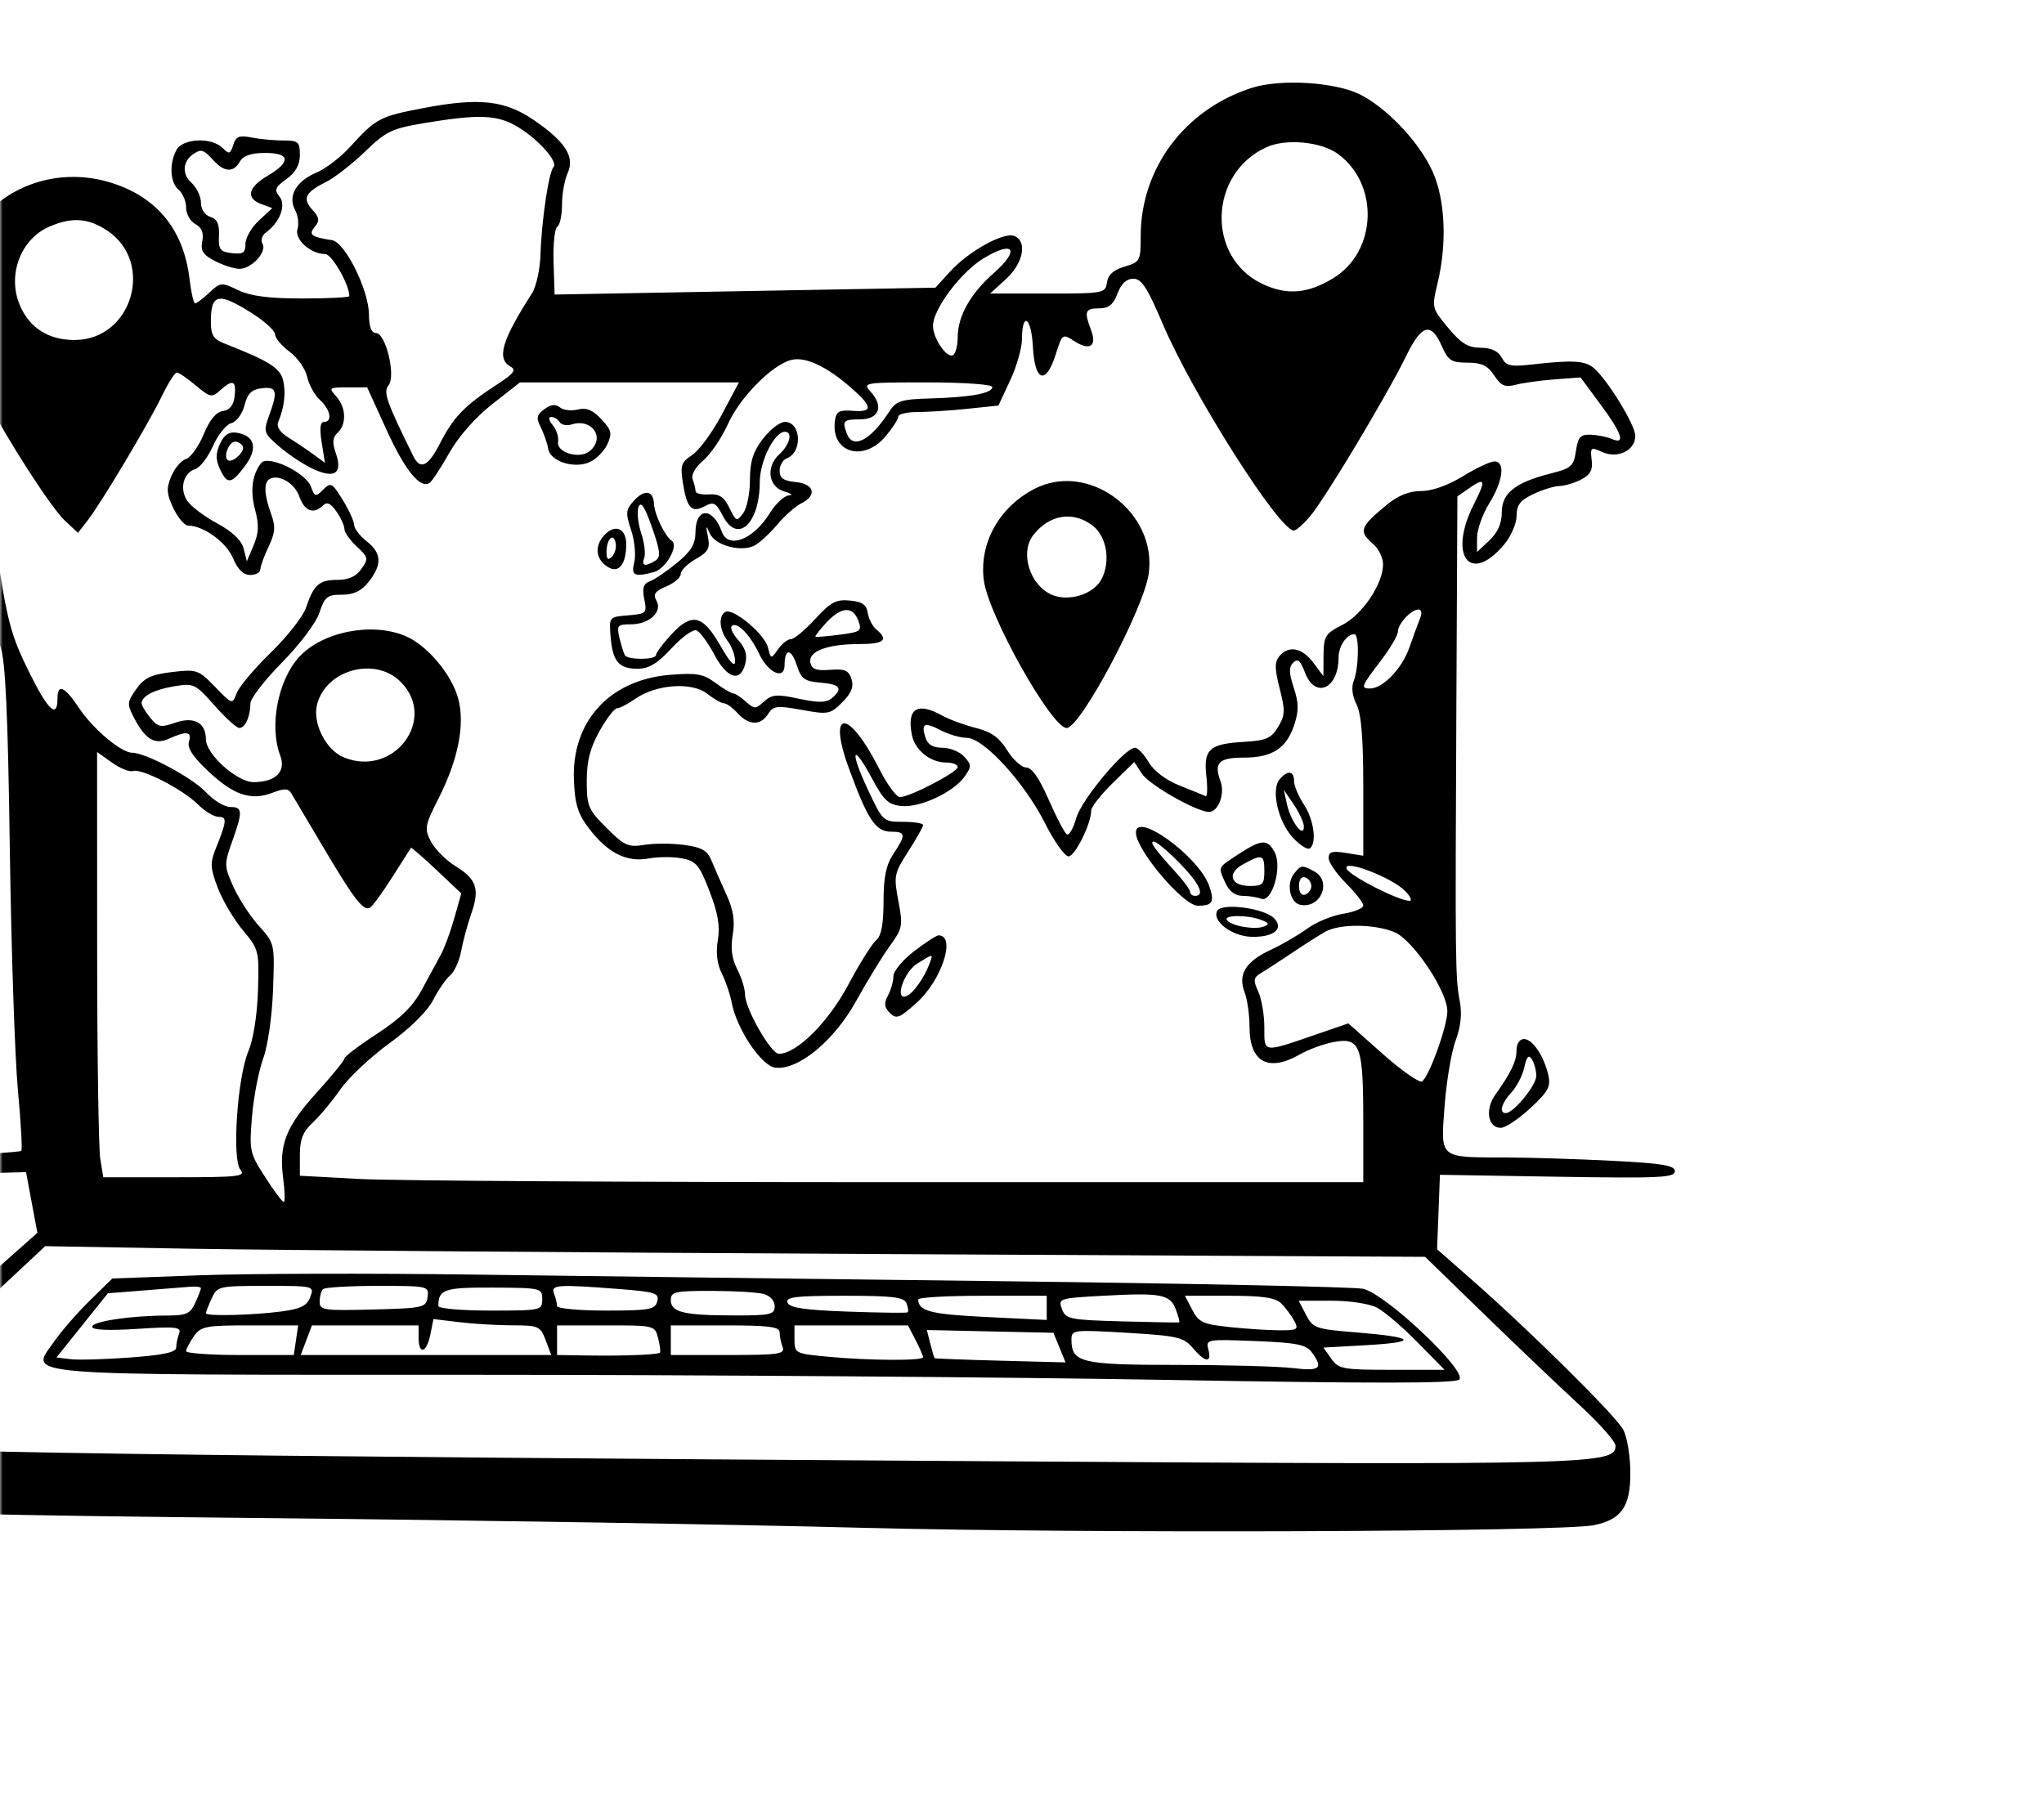 <svg width="371" height="330" viewBox="0 0 371 330" fill="none" xmlns="http://www.w3.org/2000/svg">
<mask id="mask0_1093_518" style="mask-type:alpha" maskUnits="userSpaceOnUse" x="0" y="0" width="371" height="330">
<rect width="371" height="330" fill="#D9D9D9"/>
</mask>
<g mask="url(#mask0_1093_518)">
<path fill-rule="evenodd" clip-rule="evenodd" d="M227.085 15.986C214.977 19.939 207.044 30.592 207.044 42.9C207.044 47.362 206.932 47.574 204.127 48.398C202.118 48.989 201.119 49.884 200.922 51.273C200.643 53.232 200.339 53.289 190.174 53.289H179.712L182.605 50.651C185.755 47.779 186.512 43.762 184.078 42.83C182.163 42.096 175.794 45.63 172.481 49.267L169.788 52.223L135.225 52.847L100.663 53.472L100.477 47.583C100.375 44.345 100.678 41.456 101.15 41.165C101.623 40.874 102.009 39.065 102.009 37.145C102.009 35.225 102.471 32.644 103.034 31.409C104.375 28.472 102.638 25.743 96.936 21.826C91.674 18.212 86.992 17.691 76.954 19.602C68.88 21.14 68.31 21.44 63.529 26.676C61.815 28.552 59.099 30.636 57.493 31.305C53.785 32.852 52.202 35.573 53.549 38.087C54.088 39.091 54.288 40.67 53.994 41.595C53.407 43.44 56.384 46.119 59.02 46.119C60.235 46.119 63.406 51.641 63.406 53.755C63.406 53.992 59.582 54.185 54.908 54.185C48.8 54.185 45.52 53.761 43.245 52.678C40.179 51.219 40.013 51.233 37.994 53.126C36.848 54.202 35.689 55.082 35.419 55.082C35.149 55.082 34.693 53.093 34.405 50.661C33.322 41.537 28.306 35.534 19.67 33.027C8.517 29.791 -3.145 35.444 -6.711 45.818C-8.197 50.14 -8.178 58.941 -6.674 63.455C-5.104 68.162 -6.369 69.132 -10.462 66.36C-12.257 65.143 -15.862 63.733 -18.474 63.224C-21.088 62.716 -24.062 62.059 -25.084 61.765C-26.467 61.367 -28.022 62.248 -31.144 65.192C-33.455 67.371 -35.345 69.484 -35.345 69.889C-35.345 70.294 -34.676 71.363 -33.859 72.264C-32.465 73.803 -32.489 73.904 -34.255 73.904C-36.651 73.904 -37.455 75.216 -36.759 77.988C-36.407 79.388 -35.567 80.177 -34.43 80.177C-32.34 80.177 -32.06 81.552 -33.998 82.294C-34.739 82.578 -35.345 83.816 -35.345 85.043C-35.345 87.263 -34.745 88.064 -31.305 90.444C-29.526 91.673 -29.529 91.706 -31.643 93.952C-33.929 96.381 -33.714 98.999 -31.231 98.999C-28.414 98.999 -22.777 95.168 -22.748 93.233C-22.732 92.215 -22.126 90.598 -21.401 89.641C-20.109 87.937 -20.083 87.939 -20.083 89.812C-20.083 92.376 -18.43 93.252 -16.752 91.576C-15.543 90.369 -14.951 90.365 -11.515 91.533C-4.735 93.84 -3.477 95.709 -2.24 105.314C-1.64 109.974 -0.595 115.401 0.081 117.373C0.997 120.043 1.431 129.424 1.782 154.121C2.041 172.36 2.701 192.068 3.25 197.917C3.798 203.766 4.077 208.723 3.868 208.932C3.658 209.14 -5.148 209.719 -15.704 210.22C-36.294 211.194 -37.596 211.364 -36.611 212.958C-36.135 213.726 -30.656 213.839 -15.619 213.391L4.729 212.786L5.756 218.3L6.783 223.815L2.11 227.956C-10.745 239.345 -23.979 251.886 -26.164 254.749C-28.174 257.382 -28.603 258.848 -28.563 262.951C-28.486 270.889 -27.734 272.645 -23.891 273.855C-21.519 274.603 -0.635 275.111 47.247 275.587C84.526 275.957 133.609 276.75 156.322 277.351C196.7 278.417 283.474 278.108 289.341 276.878C294.317 275.833 295.92 273.528 295.92 267.42C295.92 264.457 295.35 260.932 294.653 259.586C293.356 257.082 277.832 241.711 266.923 232.132L260.839 226.788L261.099 220.032L261.357 213.275L282.679 213.625C301.107 213.929 304 213.796 304 212.644C304 211.564 301.824 211.2 292.554 210.728C286.259 210.408 277.674 210.138 273.477 210.129C261.061 210.104 261.486 210.454 262.2 200.819C262.533 196.332 263.435 190.967 264.205 188.899C265.153 186.351 265.395 184.037 264.953 181.729C264.146 177.509 264.114 174.748 264.342 127.947L264.526 90.12L266.508 88.734C269.619 86.558 269.795 87.045 267.52 91.532C262.787 100.865 266.787 106.241 272.989 98.883C274.249 97.387 275.272 95.045 275.272 93.655C275.272 91.672 275.921 90.83 278.326 89.691C280.005 88.895 282.126 88.238 283.039 88.231C283.952 88.223 285.709 87.705 286.943 87.079C288.658 86.21 289.119 85.363 288.897 83.496C288.625 81.202 288.742 81.114 290.803 82.052C293.63 83.338 296.818 81.783 296.818 79.118C296.818 77.144 291.693 68.809 289.219 66.759C287.657 65.465 285.335 65.338 278.21 66.153C274.139 66.62 273.392 66.456 272.568 64.919C271.928 63.726 270.677 63.143 268.732 63.132C266.468 63.12 265.2 62.339 262.848 59.511C259.877 55.94 259.859 55.863 260.94 51.367C262.658 44.213 262.322 36.34 260.08 31.265C257.758 26.01 251.974 19.802 246.994 17.222C242.481 14.884 232.381 14.257 227.085 15.986ZM94.116 23.123C97.843 25.411 101.369 29.43 100.452 30.345C99.618 31.179 98.277 40.202 98.109 46.119C98.031 48.879 97.337 52.034 96.533 53.289C91.086 61.788 90.108 65.117 92.639 66.533C93.773 67.165 93.299 67.799 90.171 69.828C84.337 73.613 82.297 75.721 79.88 80.461C77.723 84.694 76.288 85.388 75.017 82.813C70.153 72.96 69.521 71.155 70.516 69.957C71.901 68.292 70.022 60.459 68.237 60.459C67.409 60.459 66.987 59.346 66.969 57.098C66.93 52.634 62.624 43.965 60.264 43.601C56.455 43.015 55.94 42.612 57.145 41.162C58.059 40.064 57.977 39.491 56.709 38.092C54.845 36.035 55.387 34.932 59.199 33.02C60.772 32.231 63.956 29.751 66.272 27.509C70.076 23.828 71.122 23.327 77.045 22.341C87.086 20.669 90.365 20.82 94.116 23.123ZM42.338 26.309C41.804 27.991 41.59 28.05 40.388 26.852C38.4 24.866 33.159 25.108 32.017 27.238C30.677 29.739 30.875 33.175 32.434 34.467C33.175 35.081 33.781 36.528 33.781 37.682C33.781 38.838 34.536 40.186 35.458 40.678C36.621 41.3 37.006 42.249 36.713 43.776C36.377 45.534 36.845 46.264 39.032 47.393C40.538 48.171 42.537 48.808 43.472 48.808C45.66 48.808 48.529 45.673 47.647 44.247C47.269 43.636 47.559 42.726 48.31 42.173C50.842 40.31 51.989 37.196 50.71 35.658C49.741 34.492 49.944 33.994 51.994 32.504C53.68 31.277 54.429 29.928 54.429 28.119C54.429 25.747 54.148 25.505 51.399 25.505C49.733 25.505 47.148 25.261 45.654 24.962C43.422 24.517 42.832 24.756 42.338 26.309ZM242.832 27.934C250.413 33.48 249.942 45.681 241.958 50.529C237.302 53.355 233.477 53.641 229.034 51.494C218.903 46.597 219.427 31.454 229.892 26.716C233.428 25.116 239.797 25.715 242.832 27.934ZM38.719 29.09C40.714 31.291 42.392 31.377 43.536 29.335C44.133 28.271 45.547 27.782 48.069 27.767C52.671 27.74 52.879 29.373 48.594 31.898C44.998 34.016 44.556 35.986 47.438 37.051L49.424 37.784L46.989 40.038C45.65 41.277 44.554 43.179 44.554 44.264C44.554 45.889 44.117 46.188 42.085 45.954C39.93 45.707 39.633 45.304 39.746 42.788C39.84 40.677 39.42 39.762 38.175 39.366C37.162 39.045 36.474 38.002 36.474 36.787C36.474 35.664 35.693 34.04 34.739 33.178C33.003 31.608 33.146 29.292 35.062 27.983C36.504 26.998 36.943 27.13 38.719 29.09ZM19.509 41.895C28.04 47.626 24.047 61.488 13.799 61.717C8.947 61.825 5.348 59.588 3.581 55.368C1.298 49.912 3.749 43.405 8.936 41.153C13.065 39.36 16.048 39.57 19.509 41.895ZM180.411 49.54C176.117 53.329 173.828 57.404 173.828 61.258C173.828 62.732 173.452 64.171 172.991 64.455C171.881 65.14 169.339 61.435 169.343 59.139C169.349 56.14 174.386 49.414 178.502 46.908C183.981 43.571 185.228 45.289 180.411 49.54ZM211.019 58.744C216.403 71.441 232.178 96.311 234.847 96.311C235.268 96.311 236.6 95.138 237.807 93.706C240.525 90.483 251.782 71.694 255.195 64.69C258.047 58.836 259.74 58.379 261.743 62.925C262.859 65.455 263.464 65.837 266.353 65.837C268.941 65.837 270.018 66.352 271.202 68.157C272.448 70.055 273.159 70.362 275.121 69.849C276.439 69.503 279.624 69.063 282.199 68.87L286.881 68.52L290.503 73.414C294.422 78.709 295.103 80.793 292.554 79.688C291.69 79.314 289.973 78.968 288.738 78.92C286.851 78.847 286.423 79.315 286.045 81.875C285.639 84.633 285.208 85.015 281.421 85.971C275.017 87.588 272.579 89.537 272.579 93.038C272.579 95.037 271.85 96.682 270.335 98.103L268.091 100.208L268.095 97.587C268.098 96.146 269.095 93.353 270.312 91.381C272.824 87.308 273.259 83.763 271.246 83.763C270.513 83.763 267.943 84.973 265.536 86.451C262.823 88.119 259.944 89.14 257.96 89.14C255.803 89.14 253.79 89.937 251.776 91.591C246.821 95.655 246.539 96.452 249.238 98.759C250.226 99.603 251.034 101.259 251.034 102.438C251.034 106.009 247.283 111.592 243.634 113.451C240.548 115.023 240.258 115.491 240.232 118.96L240.204 122.751L238.362 120.286C236.329 117.566 233.888 117.112 232.202 119.141C231.336 120.182 231.351 121.42 232.273 125.011C233.295 128.994 233.258 129.863 231.975 131.982C230.725 134.046 229.81 134.444 225.761 134.68C219.498 135.047 218.413 136.039 218.963 140.905C219.203 143.041 219.144 144.67 218.829 144.525C218.515 144.38 216.411 143.527 214.154 142.631C211.635 141.63 209.452 139.987 208.497 138.374C207.642 136.929 206.522 135.747 206.008 135.747C204.149 135.747 196.258 145.208 195.332 148.546C194.815 150.409 194.053 151.725 193.639 151.469C193.225 151.214 191.74 148.378 190.339 145.169C188.642 141.278 187.285 139.332 186.27 139.332C185.432 139.332 183.878 137.928 182.816 136.213C181.379 133.891 179.926 132.854 177.133 132.154C175.068 131.636 172.307 130.62 170.997 129.895C166.487 127.4 164.589 128.598 165.502 133.365C166.04 136.178 168.837 138.436 171.784 138.436C172.908 138.436 173.828 138.803 173.828 139.252C173.828 140.175 165.116 144.71 163.341 144.71C162.704 144.71 161.01 142.39 159.576 139.556C154.029 128.597 150.088 128.564 154.09 139.509C157.493 148.82 158.934 150.984 161.729 150.984C164.414 150.984 164.471 151.529 162.158 155.017C160.831 157.017 160.372 159.226 160.368 163.646C160.364 167.812 159.963 169.917 159.023 170.695C158.286 171.306 155.998 174.964 153.937 178.826C150.303 185.636 144.556 191.338 141.363 191.304C139.902 191.287 135.225 183.069 135.225 180.516C135.225 179.506 134.59 177.452 133.813 175.954C132.838 174.071 132.585 172.145 132.995 169.722C133.426 167.174 133.115 165.177 131.853 162.409C130.897 160.316 129.685 157.552 129.159 156.27C128.394 154.403 127.408 153.829 124.215 153.392C122.021 153.092 118.758 153.084 116.963 153.375C114.033 153.85 113.332 153.537 110.099 150.309C106.77 146.985 106.498 146.341 106.498 141.791C106.498 138.164 107.108 135.778 108.818 132.723C110.096 130.443 111.526 128.577 111.997 128.577C112.469 128.577 113.949 127.811 115.287 126.875C119.063 124.233 125.573 123.755 128.325 125.916C129.561 126.886 130.949 127.68 131.413 127.68C131.875 127.68 132.986 128.487 133.879 129.473C135.909 131.713 138.071 131.766 139.42 129.611C140.345 128.13 140.984 128.053 145.516 128.873C150.337 129.745 150.688 129.68 152.872 127.499C154.543 125.831 154.999 124.685 154.552 123.278C154.049 121.695 153.348 121.392 150.673 121.6C148.161 121.796 147.334 121.493 147.087 120.289C146.668 118.246 150.142 116.925 155.932 116.925C160.465 116.925 161.355 116.175 159.069 114.281C158.358 113.692 157.652 112.332 157.498 111.258C157.287 109.776 156.506 109.238 154.254 109.022C151.756 108.782 150.761 109.314 147.95 112.384C146.114 114.388 144.139 116.029 143.561 116.029C142.983 116.029 141.929 116.855 141.22 117.866C139.941 119.689 139.927 119.686 139.386 117.534C138.765 115.064 132.981 110.268 131.629 111.103C130.351 111.891 130.578 114.399 132.112 116.424C132.837 117.381 133.426 118.994 133.422 120.009C133.416 121.247 132.522 120.305 130.71 117.149C127.492 111.547 125.533 111.152 121.709 115.332C120.256 116.92 119.066 118.534 119.066 118.917C119.066 119.811 113.909 119.833 113.408 118.942C113.2 118.572 112.765 117.16 112.44 115.805C111.898 113.54 112.065 113.34 114.497 113.34C117.856 113.34 120.295 111.082 119.147 109.035C118.496 107.873 118.878 107.323 120.937 106.459C122.377 105.854 123.557 104.836 123.56 104.196C123.564 103.556 124.787 102.339 126.278 101.492C128.545 100.204 128.909 99.543 128.496 97.459C128.079 95.352 128.132 95.258 128.844 96.856C129.821 99.047 134.578 100.304 136.998 99.012C137.892 98.534 139.724 96.838 141.07 95.24C142.415 93.644 144.378 91.909 145.431 91.385C148.357 89.928 147.816 87.842 144.427 87.515C142.219 87.302 141.51 86.805 141.51 85.47C141.51 84.5 142.084 83.487 142.787 83.217C145.704 82.099 145.427 76.592 142.453 76.592C141.558 76.592 139.767 77.977 138.474 79.669C136.681 82.017 136.123 83.783 136.123 87.117C136.123 89.52 135.573 92.238 134.9 93.156C133.741 94.739 133.609 94.688 132.392 92.208C131.398 90.183 130.556 89.627 128.677 89.757C127.341 89.85 126.248 89.58 126.248 89.158C126.248 88.736 126.013 87.779 125.726 87.031C125.409 86.207 126.164 84.854 127.643 83.597C128.986 82.456 130.996 79.49 132.11 77.007C134.3 72.128 140.141 66.214 143.635 65.339C146.182 64.701 150.038 66.504 154.515 70.428C158.435 73.864 158.492 74.871 154.752 74.579C152.345 74.391 151.785 74.697 151.553 76.322C150.721 82.149 156.676 84.024 160.731 79.212C162.009 77.696 163.055 76.082 163.055 75.627C163.055 75.172 164.612 74.8 166.514 74.8C168.417 74.8 172.505 74.535 175.598 74.213L181.221 73.626L183.351 69.059C184.523 66.548 185.485 63.206 185.49 61.633C185.506 56.458 187.194 57.536 187.473 62.899C187.808 69.325 189.826 70.002 191.635 64.297C192.811 60.587 192.872 60.543 194.962 61.91C197.779 63.753 199.153 62.863 198.033 59.921C196.742 56.531 196.947 55.978 199.492 55.978C201.248 55.978 202.062 55.322 202.83 53.289C203.509 51.494 204.465 50.6 205.706 50.6C207.196 50.6 208.25 52.215 211.019 58.744ZM45.725 56.855C48.043 58.323 49.94 60.061 49.94 60.719C49.94 61.377 51.117 62.783 52.556 63.846C53.994 64.907 55.431 66.957 55.749 68.402C56.066 69.847 57.111 71.738 58.071 72.605C59.985 74.335 60.4 76.592 58.803 76.592C58.119 76.592 57.983 77.796 58.385 80.308L58.981 84.023L56.929 82.515C55.801 81.685 53.767 80.317 52.407 79.472C50.801 78.474 50.135 77.467 50.503 76.592C51.62 73.938 51.929 71.209 51.366 68.968C50.817 66.786 48.74 65.496 40.739 62.361C38.728 61.574 38.27 60.836 38.27 58.387C38.27 53.286 39.642 53.003 45.725 56.855ZM-18.353 65.551C-16.168 65.857 -12.949 67.076 -11.2 68.261C-9.14 69.656 -7.307 70.236 -5.996 69.907C-4.308 69.484 -3.647 70.035 -2.021 73.219C1.545 80.196 9.349 92.246 11.767 94.506L14.151 96.735L15.887 94.506C18.343 91.355 26.936 76.957 29.388 71.887C30.52 69.545 31.738 67.63 32.096 67.63C32.453 67.63 34.004 68.686 35.541 69.979C38.14 72.161 38.452 72.225 39.946 70.875C42.236 68.805 42.918 69.066 42.593 71.887C42.399 73.576 41.727 74.435 40.457 74.616C39.224 74.793 38.056 76.209 36.964 78.854C36.061 81.038 34.615 83.05 33.751 83.324C32.886 83.598 31.684 85.016 31.079 86.474C30.16 88.686 30.226 89.647 31.473 92.27C32.295 93.999 33.493 95.414 34.134 95.414C36.906 95.414 41.078 98.435 42.283 101.315C43.151 103.389 44.159 104.377 45.406 104.377C46.419 104.377 47.247 103.934 47.247 103.392C47.247 102.851 47.919 100.994 48.74 99.266C49.969 96.682 50.048 95.613 49.189 93.241C47.961 89.85 47.854 87.633 48.886 86.996C50.528 85.984 53.471 87.678 54.326 90.126C55.264 92.812 56.94 93.445 58.634 91.754C59.333 91.056 60.016 91.364 61.058 92.849C61.856 93.987 62.509 95.416 62.509 96.025C62.509 96.635 63.519 98.069 64.753 99.212C66.85 101.153 66.906 101.42 65.6 103.282C64.633 104.659 63.284 105.273 61.221 105.273C57.926 105.273 56.944 106.148 55.531 110.351C55.005 111.911 52.134 115.565 49.15 118.471C46.166 121.378 43.377 124.693 42.952 125.838C42.182 127.918 42.176 127.916 39.035 124.687C36.013 121.58 35.708 121.475 31.214 122.007C27.448 122.452 26.187 123.052 24.735 125.089C23.083 127.405 23.042 127.834 24.257 130.179C26.376 134.271 28.06 135.291 30.708 134.086C33.876 132.645 34.881 132.803 34.294 134.652C33.942 135.758 35.01 137.394 37.787 140.002C42.416 144.352 45.551 145.41 49.425 143.928C51.602 143.095 52.329 143.114 52.87 144.015C53.246 144.643 55.821 148.989 58.594 153.672C64.336 163.375 65.985 165.501 67.192 164.756C67.661 164.466 69.483 161.956 71.243 159.176C73.002 156.395 74.509 154.028 74.59 153.916C74.671 153.804 76.76 155.619 79.231 157.949L83.724 162.187L82.465 166.668C81.773 169.133 80.655 172.158 79.98 173.391C79.305 174.623 77.749 177.483 76.523 179.746C74.915 182.714 72.651 184.929 68.401 187.693C65.161 189.802 62.509 191.814 62.509 192.165C62.509 192.516 60.262 195.283 57.514 198.313C51.87 204.541 50.588 207.819 51.401 213.946C51.712 216.288 51.756 218.205 51.496 218.205C51.238 218.205 49.714 216.165 48.111 213.67C45.317 209.324 45.22 208.87 45.745 202.658C46.048 199.095 46.957 194.379 47.768 192.179C48.609 189.894 49.377 184.56 49.557 179.735C49.872 171.31 49.867 171.285 46.989 168.084C45.403 166.32 43.318 163.12 42.356 160.974C40.679 157.233 40.669 156.897 42.132 152.788C44.096 147.265 44.053 146.502 41.772 146.502C40.736 146.502 38.755 145.292 37.372 143.813C34.905 141.176 26.483 136.669 23.99 136.652C21.976 136.638 16.856 132.322 14.325 128.504C11.772 124.653 10.44 124.045 10.44 126.731C10.44 130.572 8.758 129.036 5.302 122.041C1.934 115.223 1.322 112.895 -0.776 98.919C-1.374 94.928 -3.827 92.566 -10.368 89.678C-14.96 87.651 -15.56 87.572 -16.628 88.855C-17.678 90.118 -17.863 90.04 -18.311 88.144C-18.588 86.971 -19.404 85.905 -20.123 85.772C-21.477 85.522 -24.572 90.106 -24.572 92.363C-24.572 93.603 -29.529 97.197 -31.248 97.203C-31.711 97.205 -30.952 96.021 -29.561 94.572C-26.571 91.456 -26.967 89.463 -30.844 88.114C-34.031 87.004 -34.309 85.112 -31.604 82.925C-29.133 80.928 -29.956 78.385 -33.072 78.385C-34.494 78.385 -35.345 77.881 -35.345 77.041C-35.345 76.144 -34.447 75.696 -32.651 75.696C-29.493 75.696 -29.122 74.041 -31.748 71.668C-33.521 70.066 -33.507 70.023 -30.177 67.047C-27.654 64.792 -26.257 64.162 -24.572 64.52C-23.337 64.783 -20.539 65.246 -18.353 65.551ZM131.007 75.277C129.294 78.496 126.877 81.795 125.635 82.608C123.634 83.917 123.443 84.5 123.961 87.733C124.686 92.266 125.542 93.166 127.916 91.897C129.54 91.03 129.959 91.255 131.206 93.662C133.869 98.802 137.879 95.104 137.905 87.486C137.919 83.687 140.577 78.385 142.468 78.385C143.943 78.385 143.363 80.743 141.467 82.457C138.94 84.74 139.452 88.425 142.407 89.24C143.668 89.587 143.994 89.897 143.154 89.947C142.33 89.996 140.779 91.454 139.707 93.185C136.738 97.981 132.164 99.744 131.018 96.535C129.399 92.002 126.258 92.065 126.232 96.63C126.219 98.784 125.427 100.095 122.865 102.196C121.022 103.708 118.815 105.205 117.959 105.523C116.777 105.963 116.532 106.74 116.938 108.764C117.449 111.317 117.327 111.439 114.005 111.711C110.552 111.995 110.539 112.01 110.828 115.567C111.193 120.082 112.303 121.406 115.723 121.406C117.758 121.406 119.301 120.48 121.845 117.729C123.715 115.707 125.756 114.222 126.38 114.43C127.004 114.637 128.462 116.594 129.619 118.779C131.969 123.218 134.385 123.957 135.272 120.51C135.678 118.933 135.312 117.673 134.037 116.256C133.041 115.149 132.487 113.982 132.806 113.663C133.719 112.752 136.129 115.174 137.769 118.652C139.439 122.194 142.407 123.521 142.407 120.725C142.407 117.698 143.621 117.691 144.599 120.712C145.421 123.251 146.004 123.685 148.916 123.925C152.51 124.222 153.08 125.008 150.97 126.756C149.965 127.588 148.564 127.61 145.002 126.847C140.989 125.987 140.117 126.057 138.683 127.352C137.136 128.75 136.907 128.751 135.379 127.371C134.476 126.555 133.45 125.888 133.099 125.888C132.747 125.888 131.289 125.024 129.859 123.968C127.641 122.331 126.423 122.117 121.591 122.513C110.611 123.415 103.719 130.988 104.17 141.659C104.356 146.063 104.893 147.768 106.942 150.45C110.309 154.857 113.78 156.592 117.745 155.849C119.459 155.529 122.175 155.518 123.779 155.825C126.36 156.321 126.938 157.011 128.786 161.806C130.321 165.788 130.721 168.142 130.292 170.676C129.91 172.937 130.15 175.001 130.993 176.67C131.698 178.071 132.514 180.471 132.805 182.004C133.723 186.836 138.205 193.524 140.726 193.825C144.899 194.321 151.416 188.936 155.424 181.677C157.4 178.1 160.13 173.637 161.492 171.758C163.826 168.538 163.917 168.067 163.06 163.556C162.198 159.019 162.291 158.551 164.847 154.574C166.33 152.266 167.544 150.111 167.544 149.784C167.544 149.458 165.906 149.191 163.905 149.191C160.304 149.191 160.24 149.133 157.516 143.321C154.165 136.17 154.705 134.678 158.253 141.289C160.423 145.331 161.244 146.096 163.662 146.33C167.02 146.655 173.109 143.797 175.098 140.963C176.354 139.171 176.347 138.833 175.018 137.366C174.211 136.476 172.428 135.747 171.056 135.747C169.321 135.747 168.382 135.181 167.971 133.887C167.15 131.302 167.762 131.019 170.777 132.588C172.209 133.333 174.325 133.945 175.48 133.949C178.521 133.957 185.917 142.011 189.615 149.342C191.313 152.71 193.261 155.465 193.941 155.465C195.123 155.465 198.067 149.51 198.067 147.119C198.067 146.492 199.823 144.259 201.969 142.155L205.872 138.332L207.285 140.485C208.606 142.499 217.226 147.398 219.446 147.398C221.133 147.398 222.372 144.11 221.537 141.855C220.285 138.476 221.204 137.539 225.772 137.539C230.923 137.539 233.502 135.863 234.912 131.599C235.759 129.037 235.741 127.615 234.828 124.853C233.941 122.166 233.917 121.107 234.729 120.297C235.541 119.486 236.039 119.909 236.873 122.116C238.701 126.95 242.954 125.052 242.954 119.404C242.954 117.316 244.422 115.132 245.827 115.132C246.741 115.132 246.649 121.282 245.699 123.647C245.254 124.754 245.45 126.365 246.211 127.86C247.081 129.569 247.443 133.965 247.443 142.816V155.352L244.3 154.843C241.808 154.44 241.158 154.631 241.158 155.766C241.158 156.553 242.572 158.609 244.3 160.334C246.029 162.06 247.443 163.884 247.443 164.387C247.443 164.891 245.804 165.564 243.802 165.884C241.8 166.203 238.872 167.412 237.294 168.569C235.716 169.727 232.737 171.46 230.673 172.422C226.079 174.561 224.655 176.854 225.897 180.113C226.391 181.409 226.795 184.23 226.795 186.381C226.795 192.834 230.185 194.7 235.945 191.416C237.578 190.484 240.407 189.462 242.232 189.143C246.879 188.332 247.443 189.87 247.443 203.357V214.619H161.85C114.773 214.619 71.345 214.356 65.343 214.033L54.429 213.448V209.709C54.429 206.833 54.969 205.467 56.769 203.796C58.056 202.601 60.31 199.89 61.779 197.771C63.248 195.653 67.258 191.88 70.691 189.387C74.497 186.623 77.594 183.558 78.632 181.528C79.567 179.698 80.957 177.683 81.72 177.05C82.484 176.417 83.381 174.428 83.712 172.629C84.044 170.829 84.87 167.777 85.545 165.847C87.109 161.376 86.514 159.606 82.639 157.215C80.925 156.158 78.936 154.159 78.218 152.774C77.005 150.433 77.1 149.89 79.566 145.019C83.173 137.892 84.435 131.524 83.17 126.833C81.972 122.395 77.492 117.092 73.549 115.447C67.418 112.889 58.435 114.694 54.239 119.327C50.429 123.533 48.848 131.865 50.858 137.143C51.962 140.043 50.087 141.947 46.08 141.992C43.066 142.026 37.372 136.931 37.372 134.197C37.372 131.186 35.186 130.016 31.78 131.207C29.17 132.119 28.669 132.018 27.273 130.306C26.408 129.245 25.701 128.068 25.701 127.691C25.701 126.376 27.968 125.19 31.635 124.587C35.176 124.005 35.466 124.143 38.93 128.071C40.913 130.321 42.947 132.162 43.449 132.162C44.505 132.162 45.452 130.051 45.452 127.701C45.452 126.806 48.029 123.463 51.179 120.272C54.432 116.976 57.371 113.063 57.981 111.216C58.933 108.337 59.403 107.962 62.064 107.962C64.244 107.962 65.583 107.312 66.932 105.6C69.389 102.482 69.28 100.408 66.549 98.263C65.314 97.294 64.292 95.954 64.276 95.285C64.261 94.617 63.325 92.57 62.195 90.737C60.289 87.643 60.037 87.51 58.664 88.882C57.289 90.254 57.13 90.216 56.436 88.343C55.486 85.775 48.636 82.521 47.41 84.055C45.76 86.12 45.373 89.105 46.307 92.569C47.033 95.262 46.969 96.767 46.03 98.996L44.803 101.907L44.226 99.611C43.842 98.082 42.214 96.535 39.356 94.982C36.995 93.699 34.553 91.835 33.931 90.839C32.554 88.638 33.305 85.827 35.453 85.147C36.322 84.871 37.767 82.984 38.664 80.953C39.562 78.923 41.053 77.063 41.977 76.822C42.929 76.574 43.973 75.164 44.383 73.575C44.938 71.421 45.67 70.7 47.524 70.483C50.261 70.162 50.471 70.966 48.834 75.486C47.77 78.426 47.844 78.639 50.854 81.207C52.573 82.673 55.346 84.481 57.016 85.224C60.828 86.919 62.211 85.873 60.946 82.25C60.278 80.339 60.362 79.42 61.282 78.561C62.947 77.009 62.827 73.948 61.023 71.958C59.607 70.395 59.705 70.319 63.09 70.319H66.641L70.15 78.018C73.493 85.35 76.231 88.745 77.951 87.685C78.382 87.418 79.996 84.971 81.536 82.247C83.249 79.217 86.284 75.767 89.357 73.359L94.378 69.423H114.25L134.12 69.422L131.007 75.277ZM180.112 70.248C180.112 71.395 176.258 72.117 169.005 72.328C163.502 72.488 162.678 72.751 161.375 74.76C158.005 79.95 154.822 81.614 153.725 78.76C152.818 76.401 153.064 76.126 156.075 76.135C159.534 76.146 160.465 73.804 158.058 71.148C156.521 69.453 156.702 69.422 168.303 69.422C174.897 69.422 180.112 69.786 180.112 70.248ZM98.818 74.276C97.386 75.322 97.284 75.845 98.172 77.622C98.75 78.781 99.346 80.503 99.494 81.448C99.859 83.767 104.214 85.169 107.048 83.88C108.241 83.337 109.682 81.874 110.25 80.63C111.142 78.675 110.991 78.057 109.139 76.089C107.566 74.417 106.427 73.952 104.865 74.344C103.693 74.637 102.235 74.463 101.625 73.957C100.852 73.317 100.001 73.413 98.818 74.276ZM101.583 76.629C101.9 77.142 102.877 77.335 103.753 77.057C107.481 75.875 109.933 79.496 107.033 81.899C105.209 83.41 100.966 82.16 101.297 80.209C101.442 79.357 101.005 77.993 100.328 77.179C99.602 76.305 99.488 75.696 100.051 75.696C100.575 75.696 101.265 76.116 101.583 76.629ZM39.93 80.565C39.14 82.296 39.133 83.421 39.902 85.107C41.236 88.03 41.986 87.934 44.516 84.518C46.867 81.343 46.245 79.045 42.9 78.548C41.554 78.347 40.667 78.95 39.93 80.565ZM44.042 80.972C44.628 81.92 42.056 84.256 41.279 83.481C40.531 82.734 41.613 80.177 42.678 80.177C43.157 80.177 43.772 80.535 44.042 80.972ZM187.743 88.758C181.298 92.103 177.677 98.685 178.58 105.408C179.436 111.779 190.883 132.162 193.606 132.162C196.1 132.162 207.634 110.457 208.503 104.128C210.04 92.931 197.536 83.672 187.743 88.758ZM115.042 90.915C113.573 92.536 113.52 93.112 114.552 96.234C115.189 98.16 115.447 100.78 115.127 102.057C114.511 104.506 115.121 104.808 118.732 103.841C120.836 103.277 123.241 99.035 121.94 98.185C120.704 97.375 118.815 93.461 118.71 91.493C118.58 89.026 116.983 88.775 115.042 90.915ZM118.948 101.781C117.121 102.936 116.367 102.748 116.932 101.277C117.208 100.558 116.956 98.524 116.373 96.759C115.789 94.993 115.581 92.859 115.911 92.016C116.34 90.921 117.033 91.983 118.343 95.744C119.863 100.105 119.967 101.136 118.948 101.781ZM198.395 95.48C200.916 97.459 201.617 102.001 199.897 105.21C198.471 107.868 194.036 109.265 191.002 108.011C186.949 106.335 185.05 100.36 187.547 97.141C190.476 93.368 194.852 92.697 198.395 95.48ZM109.645 97.201C107.847 99.185 108.134 101.566 110.338 102.937C112.284 104.146 113.645 102.482 113.666 98.871C113.683 95.881 111.618 95.023 109.645 97.201ZM111.071 101.066C110.36 101.776 110.089 101.543 110.089 100.225C110.089 97.855 111.344 96.597 111.744 98.567C111.914 99.402 111.61 100.528 111.071 101.066ZM155.787 112.668C156.487 114.538 156.241 114.724 152.392 115.227C150.11 115.525 148.138 115.689 148.009 115.591C147.881 115.494 148.77 114.342 149.986 113.032C152.689 110.12 154.785 109.989 155.787 112.668ZM257.767 112.22C257.416 113.083 256.526 115.503 255.792 117.599C254.459 121.397 250.996 124.991 248.668 124.991C246.921 124.991 247.075 124.592 250.585 120.001C252.313 117.741 253.727 115.346 253.727 114.68C253.727 113.25 256.147 110.651 257.477 110.651C258.009 110.651 258.133 111.324 257.767 112.22ZM72.711 123.769C79.496 130.544 71.447 141.236 62.383 137.487C59.157 136.153 56.696 131.292 57.542 127.925C59.139 121.574 68.062 119.129 72.711 123.769ZM24.144 139.975C25.672 139.434 33.188 143.302 35.933 146.042C37.173 147.281 38.86 148.295 39.68 148.295C41.257 148.295 41.182 149.042 39.085 154.246C38.122 156.636 38.189 157.684 39.534 161.199C40.405 163.476 42.454 166.936 44.089 168.889C46.987 172.353 47.054 172.625 46.823 179.862C46.682 184.277 45.978 188.725 45.084 190.842C43.078 195.595 42.074 210.475 43.633 212.35C44.648 213.573 43.346 213.723 31.764 213.723H18.755L18.198 210.362C17.892 208.514 17.637 191.143 17.632 171.761L17.622 136.521L20.328 138.445C21.817 139.503 23.533 140.192 24.144 139.975ZM232.238 141.505C230.663 143.398 232.002 149.215 234.671 152.072C235.922 153.41 237.286 154.294 237.705 154.035C239.065 153.196 238.496 148.807 236.67 146.054C235.688 144.575 234.883 142.66 234.88 141.797C234.873 139.899 233.681 139.768 232.238 141.505ZM236.663 150.055C236.674 152.286 234.296 149.177 233.603 146.054L233.007 143.365L234.832 146.054C235.837 147.533 236.661 149.334 236.663 150.055ZM206.178 151.208C206.269 154.388 214.798 164.428 217.409 164.428C220.097 164.428 220.491 163.741 219.473 160.827C217.604 155.476 206.062 147.125 206.178 151.208ZM214.04 156.619C217.685 160.328 218.789 162.635 216.919 162.635C216.426 162.635 216.022 162.322 216.022 161.939C216.022 161.555 214.91 160.016 213.553 158.519C209.458 154.002 208.58 152.776 209.44 152.776C209.892 152.776 211.961 154.506 214.04 156.619ZM224.775 155.082C220.949 157.585 221.065 157.318 222.45 160.352C223.118 161.818 224.218 162.635 225.519 162.635C226.633 162.635 228.158 162.87 228.907 163.157C230.893 163.918 232.786 157.372 231.354 154.7C230.054 152.276 228.972 152.339 224.775 155.082ZM229.488 158.154C229.488 160.522 229.178 160.843 226.891 160.843C223.305 160.843 222.617 158.53 225.705 156.857C229.133 154.999 229.488 155.121 229.488 158.154ZM255.007 161.722C256.003 162.718 256.374 163.531 255.83 163.531C253.844 163.531 244.907 158.96 244.421 157.696C243.728 155.893 252.515 159.235 255.007 161.722ZM234.916 158.553C233.408 160.365 234.104 163.9 236.039 164.268C239.761 164.977 241.816 159.945 238.524 158.185C236.302 156.998 236.199 157.008 234.916 158.553ZM238.016 160.843C238.016 161.5 237.512 162.206 236.894 162.411C236.226 162.633 235.772 161.998 235.772 160.843C235.772 159.687 236.226 159.052 236.894 159.274C237.512 159.479 238.016 160.186 238.016 160.843ZM220.968 165.309C219.849 167.118 223.537 169.967 227.131 170.069C231.211 170.184 233.138 168.585 231.223 166.673C229.418 164.87 221.862 163.865 220.968 165.309ZM228.973 167.022C230.367 167.567 230.443 167.8 229.366 168.212C227.696 168.852 223.344 168.068 222.688 167.01C222.101 166.062 226.54 166.071 228.973 167.022ZM253.096 169.224C256.478 170.634 262.704 179.935 262.704 183.575C262.704 186.309 259.375 195.53 258.106 196.314C257.616 196.616 254.405 194.371 250.972 191.325L244.73 185.786L239.129 187.713C229.099 191.164 229.488 191.211 229.488 186.534C229.488 184.28 228.99 181.349 228.384 180.018C227.424 177.916 227.496 177.468 228.931 176.614C229.841 176.073 232.384 174.421 234.584 172.942C236.785 171.464 239.467 169.755 240.545 169.147C243.144 167.678 249.485 167.717 253.096 169.224ZM165.912 172.686C163.847 174.271 162.158 176.313 162.158 177.227C162.158 178.139 161.714 179.713 161.172 180.724C160.41 182.146 160.488 182.863 161.518 183.892C162.696 185.068 163.262 184.851 166.392 182.028C170.954 177.912 173.579 169.805 170.348 169.805C169.972 169.805 167.977 171.101 165.912 172.686ZM168.705 174.959C167.765 177.512 165.723 180.379 164.517 180.84C162.286 181.695 164.046 176.439 166.5 174.919C169.476 173.076 169.4 173.074 168.705 174.959ZM275.259 190.644C275.245 192.697 274.32 194.64 271.383 198.772C269.496 201.427 270.073 204.767 272.415 204.75C273.246 204.743 275.652 203.137 277.763 201.181C281.034 198.147 281.514 197.258 281.022 195.141C280.209 191.645 278.16 188.627 276.598 188.627C275.825 188.627 275.267 189.469 275.259 190.644ZM278.85 195.3C278.863 197.019 274.729 202.071 273.309 202.071C272.03 202.071 272.523 200.265 274.33 198.328C275.293 197.296 276.347 195.243 276.672 193.765C277.109 191.777 277.467 191.4 278.049 192.317C278.482 192.999 278.842 194.341 278.85 195.3ZM159.913 227.661L258.664 228.166L269.447 238.646C275.378 244.41 283.155 251.816 286.728 255.104C290.303 258.392 293.227 261.704 293.227 262.464C293.227 265.867 289.227 265.969 182.357 265.293C29.661 264.327 -21.955 263.583 -24.267 262.314C-25.633 261.564 -26.059 260.693 -25.711 259.363C-25.44 258.326 -17.7 250.448 -8.511 241.856L8.196 226.233L34.679 226.695C49.245 226.949 105.6 227.384 159.913 227.661ZM36.288 231.516L20.391 232.097L16.29 236.116C14.034 238.326 11.104 241.697 9.778 243.607C5.422 249.883 1.502 249.573 85.348 249.581C126.359 249.584 183.309 250.002 211.905 250.509C249.697 251.179 264.163 251.162 264.871 250.444C266.387 248.908 251.391 234.776 247.388 233.966C245.69 233.623 216.022 233.002 181.459 232.586C146.896 232.17 103.67 231.628 85.401 231.382C67.132 231.136 45.032 231.196 36.288 231.516ZM36.474 233.847C36.474 234.07 36.006 235.28 35.432 236.536C34.537 238.497 33.811 238.82 30.27 238.827C23.681 238.84 16.724 239.888 16.724 240.869C16.724 241.449 19.644 241.584 24.879 241.246C31.95 240.788 32.965 240.9 32.51 242.082C32.222 242.833 31.986 243.981 31.986 244.634C31.986 245.49 29.666 245.995 23.681 246.439C19.114 246.779 14.223 246.917 12.812 246.747L10.246 246.437L14.912 240.611L19.58 234.786L26.007 234.275C29.542 233.994 33.344 233.691 34.454 233.603C35.565 233.514 36.474 233.624 36.474 233.847ZM56.321 235.458C55.739 237.036 54.624 237.604 51.187 238.068C45.974 238.773 37.372 238.988 37.372 238.413C37.372 238.19 37.841 236.98 38.414 235.724C39.427 233.504 39.696 233.441 48.26 233.441C57.013 233.441 57.06 233.453 56.321 235.458ZM77.609 235.458C77.334 237.388 76.907 237.485 67.671 237.729C58.756 237.964 58.02 237.855 58.02 236.309C58.02 235.39 58.289 234.367 58.619 234.039C58.947 233.71 63.42 233.441 68.556 233.441C77.727 233.441 77.89 233.477 77.609 235.458ZM98.418 235.859C98.418 237.882 98.233 237.923 88.992 237.923C83.808 237.923 79.566 237.552 79.566 237.1C79.566 234.057 80.589 233.712 89.485 233.753C98.2 233.793 98.418 233.845 98.418 235.859ZM112.441 234.018C118.97 234.526 119.686 234.76 119.294 236.254C118.905 237.74 117.882 237.923 109.984 237.923C105.105 237.923 101.111 237.552 101.111 237.1C101.111 236.647 100.866 235.639 100.566 234.859C99.936 233.22 101.101 233.137 112.441 234.018ZM138.592 234.902C139.78 235.22 140.612 236.138 140.612 237.131C140.612 238.649 139.865 238.818 133.205 238.806C124.086 238.792 121.759 238.226 121.759 236.025C121.759 234.508 122.506 234.338 129.166 234.35C133.239 234.356 137.481 234.606 138.592 234.902ZM213.42 237.716C213.891 238.952 214.164 240.008 214.027 240.064C213.89 240.119 209.21 240.037 203.628 239.883C194.138 239.62 193.431 239.474 192.749 237.642C192.039 235.735 192.239 235.67 200.205 235.234C210.745 234.657 212.372 234.962 213.42 237.716ZM164.541 236.617C164.834 237.378 164.922 238.11 164.738 238.244C164.553 238.379 159.682 238.319 153.913 238.111C146.037 237.827 143.304 237.422 142.944 236.483C142.55 235.458 144.393 235.234 153.237 235.234C162.118 235.234 164.103 235.477 164.541 236.617ZM189.987 237.431V239.626L178.99 239.089C168.901 238.594 166.704 238.028 166.66 235.906C166.652 235.536 171.898 235.234 178.317 235.234H189.987V237.431ZM232.572 236.648C233.351 237.426 234.404 238.838 234.912 239.785C235.749 241.347 235.51 241.508 232.344 241.508C230.424 241.508 226.35 241.247 223.29 240.927C218.35 240.412 217.578 240.06 216.402 237.79L215.078 235.234H223.117C229.242 235.234 231.492 235.571 232.572 236.648ZM249.956 237.406C251.289 238.107 254.589 240.931 257.287 243.679L262.194 248.678H252.625C243.721 248.678 242.957 248.538 241.636 246.661L240.217 244.645L248.093 244.197C257.606 243.655 256.88 242.753 246.24 241.891C238.777 241.286 238.313 241.125 237.053 238.693L235.726 236.13H241.629C245 236.13 248.572 236.677 249.956 237.406ZM93.06 240.603C97.749 240.611 98.081 240.761 99.041 243.3L100.057 245.989H77.321H54.585L55.602 243.3L56.618 240.611H66.296H75.975V242.852C75.975 246.028 77.437 245.635 78.11 242.279L78.673 239.466L83.384 240.031C85.975 240.342 90.329 240.6 93.06 240.603ZM53.722 243.3L53.328 245.989H43.555C38.179 245.989 33.781 245.675 33.781 245.293C33.781 244.909 34.41 243.699 35.179 242.604C36.461 240.776 37.301 240.611 45.347 240.611H54.118L53.722 243.3ZM119.461 242.958C119.786 244.249 119.931 245.422 119.783 245.565C119.401 245.938 113.271 246.177 106.722 246.076L101.111 245.989V243.3V240.611H109.992C118.822 240.611 118.875 240.625 119.461 242.958ZM141.51 241.882C141.51 242.581 141.755 243.791 142.054 244.571C142.532 245.814 141.312 245.989 132.179 245.989H121.759V243.3V240.611H131.634C139.561 240.611 141.51 240.862 141.51 241.882ZM166.174 243.256C166.927 244.71 167.544 246.122 167.544 246.392C167.544 247.058 157.73 247.006 150.262 246.301C144.329 245.742 144.203 245.676 144.203 243.17V240.611H154.503H164.805L166.174 243.256ZM192.304 244.645L193.401 247.334L181.594 247.021C175.101 246.849 169.72 246.646 169.637 246.571C169.553 246.496 169.204 245.312 168.859 243.943L168.233 241.453L179.719 241.704L191.206 241.956L192.304 244.645ZM216.505 244.724C218.761 247.391 219.984 247.507 219.326 244.991C218.841 243.138 219.029 243.104 227.849 243.458C235.416 243.762 237.067 244.094 238.115 245.524C240.245 248.432 239.605 248.957 234.65 248.363C232.058 248.051 222.593 247.793 213.617 247.79C196.186 247.781 194.476 247.368 194.476 243.16C194.476 241.424 194.853 241.38 204.576 241.959C213.762 242.508 214.84 242.758 216.505 244.724Z" fill="black"/>
</g>
</svg>
